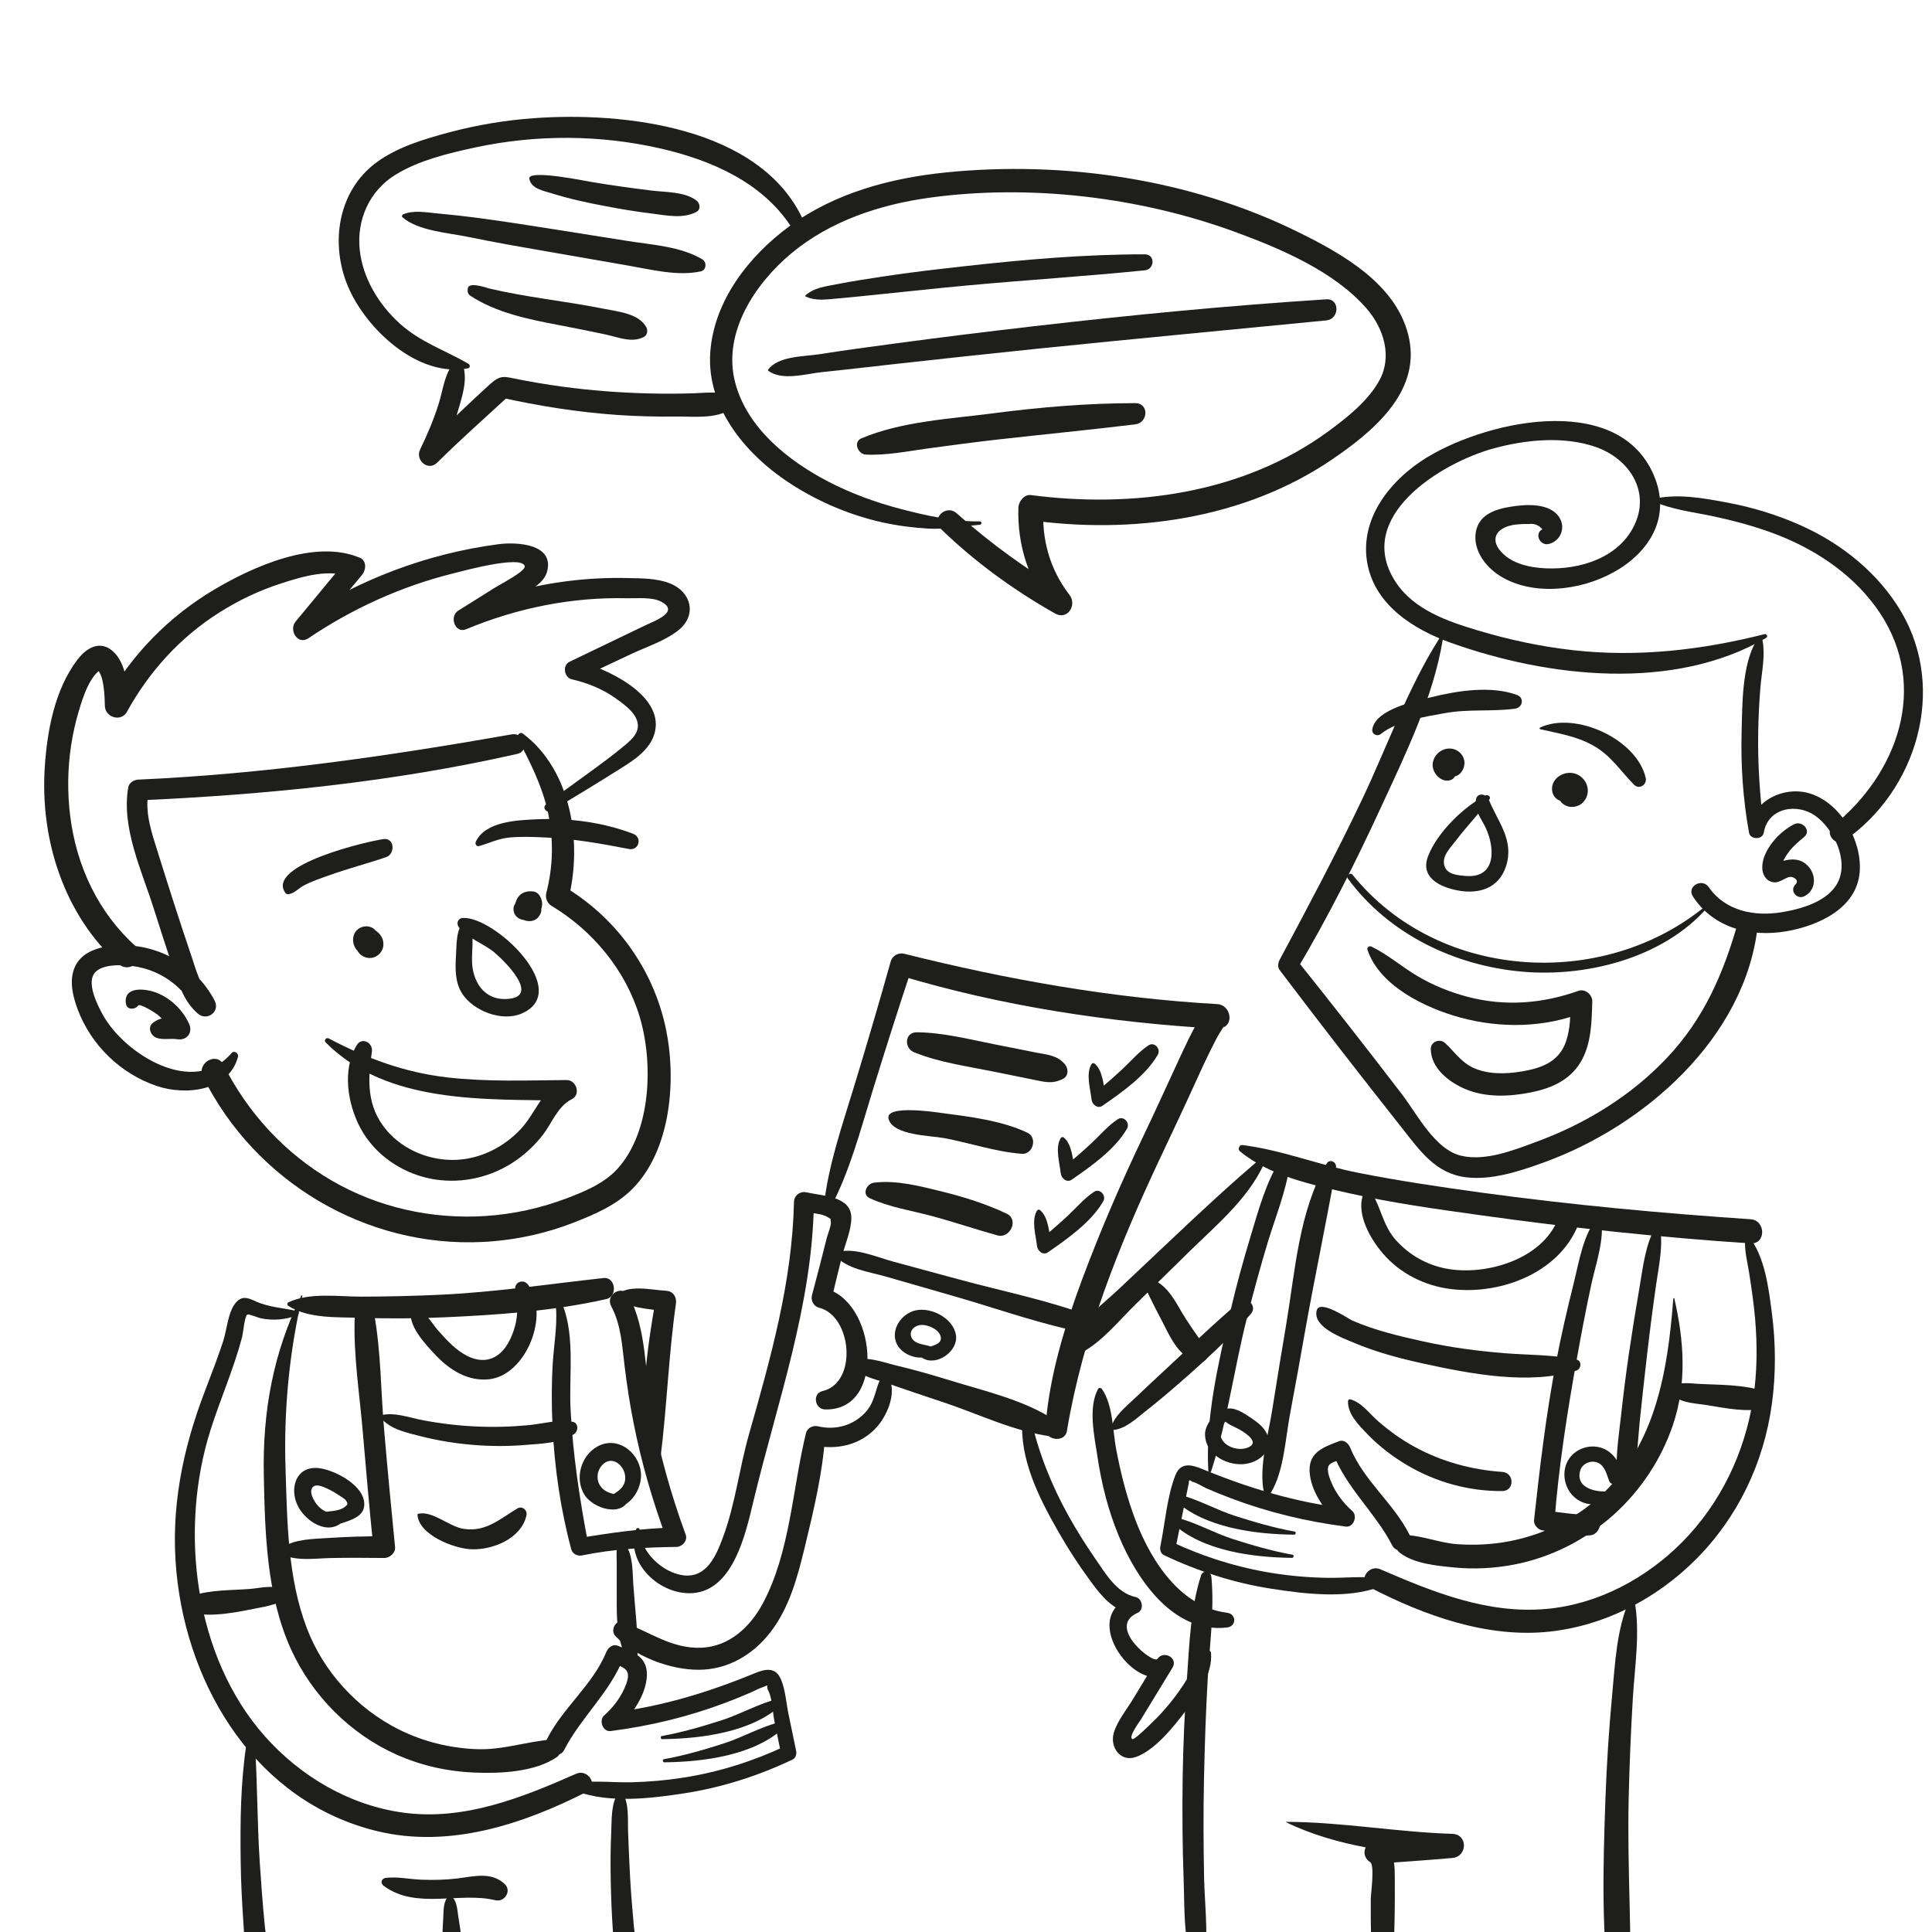 <?xml version="1.0" encoding="utf-8"?>
<!-- Generator: Adobe Illustrator 23.0.1, SVG Export Plug-In . SVG Version: 6.00 Build 0)  -->
<svg version="1.1" id="Laag_1" xmlns="http://www.w3.org/2000/svg" xmlns:xlink="http://www.w3.org/1999/xlink" x="0px" y="0px"
	 viewBox="0 0 566.93 566.93" style="enable-background:new 0 0 566.93 566.93;" xml:space="preserve">
<style type="text/css">
	.st0{fill:#1E1E1C;}
</style>
<g>
	<g>
		<path class="st0" d="M517.79,186.09c-18.41,4.65-37.09,6.82-56.02,4.72c-9.46-1.05-18.8-3.04-27.92-5.76
			c-8.91-2.65-18.91-6.05-24.28-14.22c-12.55-19.11,13.27-34.99,28.58-39.21c9.46-2.61,20.69-3.74,30.13-0.45
			c9.41,3.28,15.84,12.46,11.61,22.28c-4.36,10.11-16.11,13.8-26.36,13.32c-4.62-0.22-9.95-1.32-13.14-4.97
			c-2.83-3.23-1.72-6.27,2.48-7.5c1.28-0.38,2.82-0.47,4.18-0.53c0.55,0,1.1-0.01,1.65-0.01c1.53-0.19,2.83,0.32,3.9,1.55
			c-2.47,1.25-0.71,4.91,1.82,4.33c3.5-0.81,5.13-4.77,3.12-7.86c-2.85-4.39-10.15-3.78-14.5-3.05c-4.52,0.75-9.19,2.42-9.99,7.5
			c-0.81,5.19,2.8,10,6.95,12.66c18.47,11.85,56.01-4.69,45.24-29.58c-10.82-25-50.88-15.49-68.06-4.1
			c-9.69,6.42-17.87,17.03-16.08,29.29c1.86,12.75,13.52,20.16,24.7,24.14c28.53,10.18,65.25,14.36,92.45-1.45
			C518.86,186.85,518.46,185.92,517.79,186.09L517.79,186.09z"/>
	</g>
</g>
<g>
	<g>
		<path class="st0" d="M484.75,146.92c5.66,2.65,11.96,3.29,18.02,4.59c6.62,1.43,13.24,3.21,19.54,5.73
			c11.56,4.63,22.37,12.14,29.33,22.62c14.47,21.78,5.15,47.3-13.86,62.59c-2.41,1.94,0.76,6.06,3.32,4.31
			c21.31-14.61,30.23-44.36,16.85-67.14c-6.71-11.43-17.54-20.1-29.54-25.46c-6.96-3.11-14.27-5.33-21.75-6.72
			c-7.11-1.32-14.73-2.72-21.85-0.94C484.62,146.53,484.57,146.83,484.75,146.92L484.75,146.92z"/>
	</g>
</g>
<g>
	<g>
		<path class="st0" d="M515.53,187.76c-4.42,7.23-4.25,18.96-4.47,27.21c-0.26,9.88,0.43,19.62,2.17,29.35
			c0.38,2.14,3.98,2.16,4.34,0c1.22-7.29,9.67-8.75,15.06-4.97c5.43,3.81,9.87,13.04,6.73,19.44c-2.82,5.75-10.78,7.95-16.56,8.9
			c-7.97,1.31-16.56-0.36-21.38-7.36c-1.95-2.82-6.56-0.22-4.65,2.72c6.03,9.34,17.06,12.05,27.57,10.2
			c9.33-1.64,20.68-6.78,21.39-17.59c0.6-9.1-5.57-19.95-14.53-22.79c-7.55-2.39-16.84,2-17.96,10.24c1.47,0.2,2.95,0.4,4.42,0.6
			c-1.17-9.52-1.91-19.15-1.73-28.75c0.08-4.48,0.28-8.97,0.67-13.43c0.39-4.5,1.44-9.08,0.61-13.56
			C517.05,187.17,515.91,187.13,515.53,187.76L515.53,187.76z"/>
	</g>
</g>
<g>
	<g>
		<path class="st0" d="M526.54,241.84c-4.3,2.06-9.53,7.71-9.42,12.83c0.04,1.97,1.09,3.84,3.15,4.2c1.16,0.2,1.89-0.23,2.91-0.7
			c1.08-0.5,1.94-1.2,3.14-0.64c0.78,0.37,1.43,1.12,0.52,2.04c-1.8,1.81,0.47,4.52,2.64,3.42c3.31-1.67,3.61-5.86,1.32-8.58
			c-3.08-3.66-7.57-2.01-11.18-0.41c0.68-0.09,1.37-0.18,2.05-0.27c0.69,0.84,1.09,0.81,1.19-0.09c0.19-0.56,0.43-1.09,0.73-1.6
			c0.44-0.83,0.97-1.61,1.55-2.35c1.23-1.56,2.78-2.83,4.29-4.11C531.63,243.73,528.84,240.73,526.54,241.84L526.54,241.84z"/>
	</g>
</g>
<g>
	<g>
		<path class="st0" d="M422.41,187.27c-9.33,14.66-15.31,31.74-22.76,47.41c-7.57,15.92-15.86,31.47-24.17,47.01
			c-0.45,0.84-0.62,2.11,0,2.93c11.81,15.63,23.83,31.09,35.98,46.46c5.16,6.53,9.77,13.25,18.63,14.37
			c7.62,0.96,15.65-1.73,22.73-4.27c29.55-10.61,59.37-36.56,62.98-69.56c0.37-3.41-4.95-3.92-5.85-0.79
			c-4.27,14.91-9.94,28.09-20.75,39.54c-10.51,11.14-23.78,19.29-38.09,24.58c-6.72,2.48-15.11,5.9-22.38,4.18
			c-7.65-1.81-12.86-12.16-17.33-18.01c-10.3-13.46-20.75-26.79-31.34-40.02c0.15,1.17,0.3,2.35,0.45,3.52
			c9.16-15.42,17.22-31.48,24.74-47.76c7.17-15.54,15.34-32.19,18.12-49.19C423.44,187.11,422.74,186.75,422.41,187.27
			L422.41,187.27z"/>
	</g>
</g>
<g>
	<g>
		<path class="st0" d="M426.5,225.09c-0.21-0.26-0.48-0.49-0.79-0.64c-0.24-0.15-0.25-0.14-0.02,0.04
			c-0.08-0.07-0.16-0.14-0.23-0.22c-0.12-0.13-0.1-0.1,0.07,0.1c-0.05-0.09-0.1-0.18-0.15-0.27c-0.09-0.16-0.07-0.12,0.06,0.13
			c0.02,0.3,0.02,0.36,0.02,0.16c0-0.2-0.01-0.14-0.04,0.18c0.08-0.27,0.07-0.24-0.04,0.07c0.03-0.05,0.07-0.11,0.1-0.16
			c-0.2,0.25-0.21,0.28-0.01,0.08c-0.07,0.05-0.13,0.1-0.2,0.15c0.11-0.07,0.22-0.14,0.34-0.19c-0.08,0.04-0.16,0.07-0.24,0.11
			c0.28-0.07,0.25-0.07-0.1-0.02c0.54,0.23-0.49-0.19,0.09-0.02c-0.26-0.13-0.31-0.15-0.15-0.06c0.16,0.1,0.11,0.06-0.14-0.11
			c-0.17-0.25-0.21-0.3-0.12-0.15c0.09,0.16,0.07,0.09-0.06-0.19c0.05,0.17,0.1,0.34,0.15,0.51c0.17,0.51-0.13-0.4-0.01,0.08
			c0.06-0.3,0.06-0.33,0.01-0.07c-0.03,0.2-0.05,0.39-0.08,0.59c0.05-0.29,0.05-0.32,0-0.08c0.1-0.19,0.11-0.22,0.04-0.09
			c-0.03,0.05-0.32,0.49-0.14,0.25c-0.67,0.85-0.55,2.25,0.67,2.55c2.33,0.57,4.11-1.62,4.2-3.77c0.1-2.48-2.04-4.44-4.46-4.4
			c-2.49,0.04-4.6,1.99-4.86,4.45c-0.27,2.58,2.36,5.6,5.07,4.86C427.29,228.48,427.58,226.4,426.5,225.09L426.5,225.09z"/>
	</g>
</g>
<g>
	<g>
		<path class="st0" d="M460.21,231.01c0.18-0.06,1.32,0.34,0.16-0.07c0.29,0.11,0.03-0.08,0.11,0.07c0.12,0.23-0.1-0.12-0.18-0.19
			c-0.58-0.49-0.67-0.53-0.26-0.14c0.28,0.2,0.42,0.49,0.4,0.87c0.04,0.12-0.12,0.28-0.12,0.29c0-0.07,0.52-0.07,0.07-0.07
			c0.29,0.01,0.17,0.01,0.31,0.08c0.22,0.11-0.04-0.18,0.25,0.19c-0.13-0.17-0.01-0.2-0.08-0.07c-0.12,0.24-0.02-0.12,0.03-0.2
			c-0.35,0.6,0.09,0.01,0.1,0.02c-0.08-0.03-0.37,0.32,0.19,0c0.36-0.07,0.36-0.1,0.01-0.07c0.06,0,0.11,0,0.17,0
			c-0.59-0.15,0.18,0.15-0.32-0.17c0.39,0.25-0.42-0.3-0.57-0.37c-1.21-0.54-2.81-0.19-3.17,1.29c-0.48,1.99,1.08,3.76,2.96,4.2
			c1.65,0.38,3.39-0.18,4.48-1.47c2.44-2.88,0.88-7.13-2.6-8.2c-3.45-1.07-7.69,1.88-6.54,5.71c0.53,1.76,2.33,2.76,4.09,2.34
			c1.26-0.3,2.28-1.35,2.25-2.69C461.92,231.47,461.08,230.73,460.21,231.01L460.21,231.01z"/>
	</g>
</g>
<g>
	<g>
		<path class="st0" d="M451.96,213.98c5.52,1.31,10.63,1.99,15.69,4.87c5.21,2.97,7.8,7.36,11.87,11.44
			c1.49,1.49,3.84-0.04,3.41-1.98c-2.55-11.37-20.64-19.72-31.03-14.8C451.7,213.61,451.76,213.93,451.96,213.98L451.96,213.98z"/>
	</g>
</g>
<g>
	<g>
		<path class="st0" d="M405.26,215.34c4.63-3.77,13.13-5.07,18.86-6.1c6.83-1.23,13.65-0.37,20.44-1.28
			c2.26-0.3,2.85-3.21,0.55-4.05c-7.59-2.76-17.36-1.24-25.03,0.66c-4.77,1.18-16.19,3.46-17.37,9.29
			C402.39,215.41,404.07,216.3,405.26,215.34L405.26,215.34z"/>
	</g>
</g>
<g>
	<g>
		<path class="st0" d="M404.65,463.07c-4.97-0.59-10-0.01-14.99-0.07c-5.39-0.07-10.79-0.53-16.11-1.37
			c-10.31-1.63-20.31-4.76-29.76-9.19c0.34,0.85,0.69,1.69,1.03,2.54c1.22-6.01,2.42-12.03,3.67-18.04c0.12-0.6,0.24-1.2,0.37-1.8
			c-0.04-0.88,0.28-0.99,0.96-0.32c0.8-0.04,3.42,1.59,4.06,1.86c2.39,1.04,4.8,2.02,7.24,2.94c10.92,4.13,22.22,6.86,33.79,8.34
			c2.31,0.3,3.55-3.14,1.9-4.58c-2.72-2.39-5.12-5.59-6.39-9.02c-0.41-1.12-1.2-3.19-0.48-4.34c0.66-1.06,3.28-1.57,4.39-1.96
			c-1.09-0.62-2.18-1.24-3.28-1.86c3.92,10.34,12.46,17.55,17.47,27.25c1.76,3.41,6.85,0.41,5.14-3
			c-4.68-9.35-13.49-15.93-17.47-25.67c-0.5-1.23-1.81-2.43-3.28-1.86c-4.34,1.67-8.7,3.09-8.63,8.51
			c0.08,5.82,4.52,12.12,8.73,15.75c0.63-1.53,1.27-3.06,1.9-4.58c-14.65-1.71-28.6-5.95-42.19-11.56
			c-3.19-1.32-6.32-1.99-7.83,1.89c-2.47,6.34-3.02,14.2-4.4,20.86c-0.19,0.91,0.11,2.1,1.03,2.54c10.06,4.77,20.66,8.19,31.67,9.89
			c9.93,1.54,22.18,3.02,31.8-0.61C406.39,465.07,406.1,463.24,404.65,463.07L404.65,463.07z"/>
	</g>
</g>
<g>
	<g>
		<path class="st0" d="M379.88,449.42c-5.87-1.05-11.78-2.77-17.46-4.59c-5.71-1.83-11.05-4.99-16.86-6.38
			c-0.92-0.22-1.7,0.95-0.96,1.65c8.74,8.25,23.72,10.11,35.15,10.24C380.27,450.35,380.42,449.52,379.88,449.42L379.88,449.42z"/>
	</g>
</g>
<g>
	<g>
		<path class="st0" d="M379.26,456.22c-5.87-1.05-11.78-2.77-17.46-4.59c-5.71-1.83-11.05-4.99-16.86-6.38
			c-0.92-0.22-1.7,0.95-0.96,1.65c8.74,8.25,23.72,10.11,35.15,10.24C379.65,457.15,379.8,456.32,379.26,456.22L379.26,456.22z"/>
	</g>
</g>
<g>
	<g>
		<path class="st0" d="M512.13,363.32c-0.37,3.47,0.69,7.16,1.21,10.61c0.66,4.38,1.32,8.74,1.69,13.15
			c0.66,7.76,0.61,15.63-0.58,23.33c-2.43,15.84-9.52,30.68-20.82,42.1c-10.55,10.65-24.7,18.24-39.75,19.61
			c-17.33,1.58-33.27-4.91-48.84-11.63c-3.53-1.52-6.69,3.44-3.1,5.3c15.97,8.27,34.49,14.96,52.73,13
			c16.25-1.75,31.43-9.65,42.93-21.16c12.38-12.4,20-28.39,22.35-45.71c1.2-8.81,1.14-17.76,0-26.57
			c-0.92-7.09-2.07-16.77-6.78-22.46C512.8,362.44,512.18,362.86,512.13,363.32L512.13,363.32z"/>
	</g>
</g>
<g>
	<g>
		<path class="st0" d="M352.51,579.05c2.57-8.77,1.02-18.7,0.83-27.78c-0.2-9.85-0.25-19.71-0.03-29.56
			c0.21-9.85,0.54-19.7,1.11-29.54c0.56-9.72,1.96-19.73,1.05-29.45c-0.16-1.7-2.48-2.15-3.04-0.41c-3.03,9.48-3.42,20-4.1,29.86
			c-0.68,9.83-1.15,19.68-1.29,29.54c-0.13,9.85-0.08,19.72,0.28,29.56c0.33,9.19-0.17,19.48,3.64,27.98
			C351.28,579.94,352.33,579.69,352.51,579.05L352.51,579.05z"/>
	</g>
</g>
<g>
	<g>
		<path class="st0" d="M363.8,337.8c8.74,7.27,21.37,9.91,32.2,12.37c12.55,2.84,25.37,4.6,38.1,6.38
			c26.45,3.7,52.94,6.58,79.59,8.31c4.55,0.3,4.53-6.77,0-7.08c-26.32-1.78-52.66-4.22-78.8-7.79c-12.14-1.66-24.26-3.46-36.29-5.83
			c-11.39-2.24-22.57-6.74-34.06-8.16C363.66,335.89,363.13,337.24,363.8,337.8L363.8,337.8z"/>
	</g>
</g>
<g>
	<g>
		<path class="st0" d="M400.23,349.91c-2.42,5.56,1.25,12.45,4.67,16.83c4.79,6.14,11.85,10.08,19.51,11.33
			c14.74,2.4,32.94-4.06,38.73-18.73c1.46-3.7-4.54-5.33-5.97-1.64c-4.62,11.91-21.31,16.78-32.86,14.55
			c-5.7-1.1-10.75-3.98-14.64-8.28c-3.84-4.24-4.34-9.42-7.18-14.05C402.03,349.15,400.64,348.97,400.23,349.91L400.23,349.91z"/>
	</g>
</g>
<g>
	<g>
		<path class="st0" d="M491.01,381.08c-1.59,21.12-5.18,43.18-21.59,58.07c-7.4,6.72-16.53,11.17-26.32,13.08
			c-5.12,1-10.38,1.27-15.57,0.89c-5.19-0.38-10.21-2.57-15.34-2.66c-3.03-0.06-3.44,3.65-1.41,5.2c4.21,3.22,10.78,3.79,15.92,4.3
			c5.82,0.57,11.7,0.27,17.44-0.82c10.97-2.08,21.17-7.27,29.46-14.73c7.84-7.05,13.91-16.23,17.29-26.21
			c4.15-12.27,3.3-24.73,0.43-37.15C491.28,380.85,491.02,380.9,491.01,381.08L491.01,381.08z"/>
	</g>
</g>
<g>
	<g>
		<path class="st0" d="M489.96,407.76c1.08,3.91,7.61,4.02,10.94,4.56c5.46,0.9,11.53,2.16,16.98,0.98c2.66-0.58,2.18-4.13,0-4.93
			c-6.02-2.2-13.66-1.94-20.03-2.32C497.37,406.02,489.23,405.12,489.96,407.76L489.96,407.76z"/>
	</g>
</g>
<g>
	<g>
		<path class="st0" d="M169.12,525.6c9.62,3.64,21.87,2.15,31.8,0.61c11.02-1.7,21.61-5.12,31.67-9.89
			c0.93-0.44,1.22-1.62,1.03-2.54c-0.75-3.6-1.5-7.21-2.24-10.81c-0.66-3.2-0.91-7.04-2.16-10.05c-1.59-3.84-4.55-3.24-7.83-1.89
			c-13.6,5.61-27.54,9.85-42.19,11.56c0.63,1.53,1.27,3.06,1.9,4.58c4.21-3.61,8.65-9.94,8.73-15.75c0.08-5.41-4.3-6.85-8.63-8.51
			c-1.45-0.56-2.78,0.64-3.28,1.86c-3.99,9.73-12.8,16.32-17.47,25.67c-1.71,3.41,3.38,6.42,5.14,3
			c5.01-9.71,13.55-16.91,17.47-27.25c-1.09,0.62-2.18,1.24-3.28,1.86c3.77,1.35,5.52,2.02,3.9,6.31c-1.3,3.45-3.65,6.61-6.39,9.02
			c-1.63,1.44-0.42,4.88,1.9,4.58c11.57-1.48,22.87-4.21,33.79-8.34c2.44-0.92,4.85-1.9,7.24-2.94c1.08-0.47,2.15-1.07,3.26-1.46
			c2.79-0.99,1.04-0.92,1.94,0.82c1.24,2.39,1.29,6.35,1.83,9.02c0.67,3.31,1.35,6.61,2.02,9.92c0.34-0.85,0.69-1.69,1.03-2.54
			c-9.44,4.43-19.45,7.57-29.76,9.19c-5.03,0.79-10.14,1.24-15.23,1.36c-5.28,0.11-10.62-0.53-15.88,0.09
			C168.02,523.24,167.71,525.07,169.12,525.6L169.12,525.6z"/>
	</g>
</g>
<g>
	<g>
		<path class="st0" d="M194.35,510.34c11.44-0.14,26.41-2,35.15-10.24c0.74-0.7-0.04-1.86-0.96-1.65
			c-5.81,1.38-11.16,4.55-16.86,6.38c-5.68,1.82-11.59,3.54-17.46,4.59C193.7,509.52,193.83,510.35,194.35,510.34L194.35,510.34z"/>
	</g>
</g>
<g>
	<g>
		<path class="st0" d="M194.97,517.14c11.44-0.14,26.41-2,35.15-10.24c0.74-0.7-0.04-1.86-0.96-1.65
			c-5.81,1.38-11.16,4.55-16.86,6.38c-5.68,1.82-11.59,3.54-17.46,4.59C194.32,516.31,194.45,517.15,194.97,517.14L194.97,517.14z"
			/>
	</g>
</g>
<g>
	<g>
		<path class="st0" d="M87.24,384.74c-4.39-1.02-8.32-1.06-12.5-3c-2.1-0.97-3.76-1.53-5.53,0.51c-2.31,2.65-2.63,7.99-3.71,11.27
			c-1.6,4.87-3.44,9.66-5.28,14.45c-6.66,17.32-10.24,34.77-8.44,53.4c3.3,34.24,23.77,67.47,58.93,75.97
			c21.14,5.11,42.66-1.99,61.45-11.54c3.58-1.82,0.44-6.86-3.1-5.3c-15.98,7.05-32.92,13.84-50.76,11.4
			c-15.75-2.16-30.1-10.61-40.59-22.42c-20.82-23.45-25.21-60.72-15.9-89.96c2.91-9.14,6.82-17.96,9.26-27.26
			c0.25-0.94,0.68-5.82,1.45-6.48c0.4-0.34,3.09,0.88,4.09,1.08c3.58,0.71,7.25,0.42,10.62-0.94
			C87.75,385.71,87.89,384.88,87.24,384.74L87.24,384.74z"/>
	</g>
</g>
<g>
	<g>
		<path class="st0" d="M88.43,380.17c-8.28,16.76-11.39,34.06-11.02,52.64c0.34,17.06,0.8,35.31,7.96,51.1
			c6.17,13.61,17.43,24.95,31.1,31.02c7.14,3.17,14.86,4.9,22.66,5.22c7.57,0.31,17.75-0.12,24.21-4.5c2.09-1.42,1.57-5.43-1.41-5.2
			c-7.47,0.58-14.3,3.1-21.97,2.83c-7.92-0.28-15.87-2.24-22.96-5.8c-12.17-6.1-22.06-16.89-26.93-29.63
			c-5.67-14.82-5.78-31.22-6.28-46.86c-0.55-16.99,1.06-34.15,4.94-50.7C88.77,380.12,88.52,379.99,88.43,380.17L88.43,380.17z"/>
	</g>
</g>
<g>
	<g>
		<path class="st0" d="M84.13,467.6c-2.14-3.13-7.57-1.59-10.77-1.34c-5.53,0.44-11.9,0.2-17.14,2.11c-2.18,0.8-2.66,4.35,0,4.93
			c6.23,1.36,13.64-0.29,19.83-1.51C76.58,471.69,85.84,470.1,84.13,467.6L84.13,467.6z"/>
	</g>
</g>
<g>
	<g>
		<path class="st0" d="M485.9,359.9c-3.07,5.1-3.78,11.98-4.78,17.76c-1.15,6.64-2.21,13.29-3.19,19.96
			c-0.87,5.97-1.61,11.95-2.27,17.95c-0.71,6.47-1.87,13.26-0.92,19.73c0.31,2.11,3.34,1.71,3.89,0c1.82-5.65,1.91-11.95,2.5-17.82
			c0.68-6.71,1.44-13.41,2.21-20.11c0.78-6.8,1.66-13.59,2.63-20.37c0.78-5.45,2.14-11.5,1.13-16.95
			C487,359.48,486.18,359.44,485.9,359.9L485.9,359.9z"/>
	</g>
</g>
<g>
	<g>
		<path class="st0" d="M468.79,357.25c-4.24,4.98-5.43,13.04-6.98,19.24c-1.93,7.73-3.74,15.5-5.22,23.33
			c-2.92,15.36-4.75,30.76-6.44,46.28c-0.13,1.24,1.02,2.64,2.21,2.9c4.64,1.02,9.56,1.99,14.32,1.53c2.92-0.28,4.21-5.14,0.76-5.62
			c-4.51-0.63-8.99-0.79-13.48-1.71c0.74,0.97,1.47,1.93,2.21,2.9c1.22-15.61,3.66-31.21,6.4-46.62c1.35-7.55,2.76-15.08,4.39-22.58
			c1.3-6.02,3.94-13.22,2.86-19.39C469.74,357.08,469.08,356.92,468.79,357.25L468.79,357.25z"/>
	</g>
</g>
<g>
	<g>
		<path class="st0" d="M355.41,431.7c4.75-14.67,6.73-30.14,10.53-45.11c1.87-7.35,3.85-14.68,6.05-21.95
			c2.25-7.44,5.39-15.07,6.48-22.78c0.24-1.73-1.92-2.92-2.96-1.25c-4.04,6.49-6.19,14.43-8.39,21.7
			c-2.3,7.56-4.39,15.19-6.18,22.89c-3.51,15.12-7.21,30.8-6.37,46.37C354.61,432.07,355.26,432.17,355.41,431.7L355.41,431.7z"/>
	</g>
</g>
<g>
	<g>
		<path class="st0" d="M372.82,438.23c3.95-6.42,4.32-15.81,5.7-23.12c1.59-8.38,3.07-16.78,4.57-25.18
			c2.82-15.8,6.18-31.52,8.94-47.32c0.28-1.6-1.83-2.71-2.74-1.16c-8.11,13.82-9.24,31.45-11.82,46.93
			c-1.41,8.43-2.82,16.86-4.14,25.3c-1.16,7.46-4.03,16.82-2.44,24.29C371.09,438.9,372.37,438.97,372.82,438.23L372.82,438.23z"/>
	</g>
</g>
<g>
	<g>
		<path class="st0" d="M473.13,437.47c-3.81,0.72-10.95-0.38-9.45-5.88c0.58-2.12,3.15-3.23,5.16-2.38
			c2.09,0.88,2.63,3.46,3.35,5.36c0.41,1.08,1.64,1.18,2.31,0.3c2.74-3.57-0.59-8.52-4.19-9.88c-4.02-1.53-8.87,0.36-10.58,4.35
			c-1.58,3.68-0.29,8.27,2.99,10.58c3.57,2.52,8.63,1.92,10.67-2.1C473.5,437.62,473.34,437.43,473.13,437.47L473.13,437.47z"/>
	</g>
</g>
<g>
	<g>
		<path class="st0" d="M361.15,415.54c-3.32-3.28-7.56,2.01-7.55,5.3c0.03,5.66,5.82,9.04,10.96,8.82c4.24-0.18,8.88-3.37,7.49-8.13
			c-0.7-2.4-2.84-4.02-4.82-5.37c-2.1-1.43-5.15-3.57-7.76-2.64c-0.99,0.35-1.51,1.42-0.97,2.38c1.13,2,3.71,2.65,5.6,3.8
			c1.86,1.13,5.66,3.72,1.93,5.13c-2.33,0.88-5.7,0.03-7.17-2c-2.07-2.85-0.09-5.22,2.24-6.95
			C361.21,415.79,361.25,415.64,361.15,415.54L361.15,415.54z"/>
	</g>
</g>
<g>
	<g>
		<path class="st0" d="M386.38,384.52c-1.28,4.91,7.47,8.04,10.89,9.49c6.6,2.8,13.59,4.63,20.58,6.16
			c13.83,3.01,30.86,6.3,44.71,2.02c1.5-0.46,1.71-2.89,0-3.25c-6.82-1.44-13.95-1.3-20.88-1.84c-8.06-0.63-16.05-1.71-23.96-3.45
			c-7.03-1.55-14.35-3.28-20.96-6.17C395.72,387.01,387.25,381.17,386.38,384.52L386.38,384.52z"/>
	</g>
</g>
<g>
	<g>
		<path class="st0" d="M478.17,469.45c-3.8,8.55-4.23,18.69-5.1,27.93c-0.95,10.18-1.61,20.37-1.97,30.59
			c-0.72,20.19-1.32,40.96,1.87,60.97c0.5,3.12,5.25,2.22,5.34-0.72c0.63-20.05-0.85-40.16-0.39-60.24
			c0.22-9.87,0.63-19.75,1.22-29.6c0.56-9.43,2.21-19.38,0.5-28.73C479.51,469,478.44,468.83,478.17,469.45L478.17,469.45z"/>
	</g>
</g>
<g>
	<g>
		<path class="st0" d="M377.38,534.71c14.93,7.29,32.38,9.13,48.79,10.51c0-2.36,0-4.72,0-7.08c-7.46,0.52-14.9,1.17-22.34,1.83
			c-3.37,0.3-4.8,4.53-1.75,6.47c1.37,0.87,0.17,9.46,0.16,10.75c-0.03,4.12,0,8.23,0.11,12.34c0.12,4.32,6.53,4.31,6.7,0
			c0.24-6.01,0.28-12.02,0.24-18.04c-0.03-3.92,0.1-7.69-3.01-10.51c-0.82,1.97-1.64,3.95-2.45,5.92c7.45-0.52,14.9-1.04,22.34-1.69
			c4.48-0.39,4.62-6.94,0-7.08c-16.3-0.51-32.5-3.49-48.76-3.52C377.36,534.63,377.34,534.69,377.38,534.71L377.38,534.71z"/>
	</g>
</g>
<g>
	<g>
		<path class="st0" d="M186.66,448.76c-3.37,9.78,6.95,19.46,16.69,18.72c11.87-0.91,15.49-17.6,17.68-26.74
			c7.02-29.29,17.37-57.56,17.81-88.04c-1.23,0.94-2.46,1.87-3.69,2.81c2.16,0.47,6.11,0.48,7.86,1.73
			c1.88,1.34,0.33-1.13,0.79,1.24c0.2,1.01-0.95,3.82-1.17,4.71c-1.4,5.65-2.87,11.29-4.37,16.91c-0.4,1.51,0.5,3.23,2.05,3.62
			c9.74,2.41,11.42,22.07,1.06,24.48c-3.08,0.71-2.3,5.31,0.73,5.39c18.21,0.46,14.99-32.19-0.23-35.54
			c0.68,1.21,1.37,2.41,2.05,3.62c1.05-4.41,2.09-8.82,3.21-13.21c0.89-3.48,2.71-7.56,2.69-11.13c-0.03-6.39-8.5-6.38-13.14-7.44
			c-1.87-0.43-3.65,0.86-3.69,2.81c-0.52,23.57-6.87,45.85-13.25,68.35c-2.82,9.95-3.98,20.36-7.6,30.09
			c-1.97,5.31-4.74,11.9-11.48,11.14c-6.21-0.7-12.78-6.88-12.96-13.37C187.7,448.28,186.85,448.19,186.66,448.76L186.66,448.76z"/>
	</g>
</g>
<g>
	<g>
		<path class="st0" d="M243.66,354.5c5.7-10.77,8.79-22.74,12.37-34.33c3.75-12.14,7.6-24.24,11.6-36.3
			c-1.33,0.76-2.66,1.51-3.99,2.27c30.33,9.13,62.02,13.92,93.6,15.73c-0.32-2.36-0.64-4.73-0.96-7.09
			c-2.41,0.48-3.86,3.37-4.95,5.29c-1.91,3.35-3.54,6.88-5.17,10.38c-3.54,7.62-6.99,15.27-10.62,22.86
			c-6.55,13.71-12.61,27.69-17.92,41.93c-5.25,14.1-9.78,28.76-10.86,43.85c-0.26,3.56,5.71,4.44,6.31,0.85
			c4.7-28.15,15.39-54.72,27.52-80.43c3.39-7.19,6.78-14.34,10.06-21.58c1.57-3.47,3.17-6.94,4.88-10.35
			c0.76-1.52,1.52-3.06,2.41-4.51c0.33-0.54,0.66-1.07,1-1.61c0.46-0.72,0.48,0.03-0.74,0.28c4.17-0.84,2.92-6.87-0.96-7.09
			c-31.16-1.77-61.64-7.2-91.88-14.77c-1.71-0.43-3.51,0.54-3.99,2.27c-3.43,12.23-7.02,24.39-10.71,36.54
			c-3.52,11.59-7.61,23.2-8.93,35.29C241.63,355.01,243.21,355.36,243.66,354.5L243.66,354.5z"/>
	</g>
</g>
<g>
	<g>
		<path class="st0" d="M249.59,400.25c1.85,3.42,7.33,4.46,10.76,5.66c5.47,1.91,10.96,3.74,16.45,5.57
			c10.33,3.44,20.98,8.67,31.82,10.04c2.62,0.33,3-3.34,1.23-4.54c-8.97-6.12-21-8.79-31.27-11.97c-5.21-1.62-10.48-3.11-15.78-4.37
			c-3.76-0.9-9.47-3.16-13.05-0.99C249.54,399.77,249.47,400.04,249.59,400.25L249.59,400.25z"/>
	</g>
</g>
<g>
	<g>
		<path class="st0" d="M244.96,368.29c3.28,4.09,10.15,4.91,14.95,6.3c6.68,1.93,13.36,3.86,20.04,5.77
			c12.9,3.68,26.03,8.5,39.24,10.87c3.17,0.57,4.31-3.64,1.32-4.79c-12.53-4.82-26.25-7.49-39.2-11.03
			c-6.39-1.74-12.78-3.46-19.17-5.19c-5.02-1.35-11.88-4.5-17.01-2.61C244.84,367.73,244.77,368.04,244.96,368.29L244.96,368.29z"/>
	</g>
</g>
<g>
	<g>
		<path class="st0" d="M274.49,395.83c-1.6-1.21-3.79-1.02-5.55-1.91c-2.6-1.3-2.08-4.4,0.74-5.04c2.13-0.48,6.06,1.13,6.4,3.55
			c0.37,2.62-4.13,2.46-5.65,3.92c-0.66,0.63-0.46,1.72,0.28,2.17c4.12,2.52,10.49-1.99,9.82-6.68c-0.71-4.94-7.15-8.31-11.75-7.34
			c-4.27,0.89-7.68,5.78-5.56,10.01c1.89,3.75,8.78,5.69,11.32,1.51C274.58,395.95,274.55,395.88,274.49,395.83L274.49,395.83z"/>
	</g>
</g>
<g>
	<g>
		<path class="st0" d="M268.22,308.78c7.41,3,15.53,4.09,23.33,5.67c3.77,0.76,7.54,1.54,11.32,2.29c3.57,0.71,5.77,1.49,9.05-0.15
			c1.69-0.84,1.63-3.06,0.55-4.31c-2.29-2.66-5.08-2.74-8.43-3.41c-4.09-0.82-8.18-1.62-12.27-2.44c-7.5-1.49-15.07-3.44-22.75-3.52
			C265.41,302.89,265.27,307.59,268.22,308.78L268.22,308.78z"/>
	</g>
</g>
<g>
	<g>
		<path class="st0" d="M260.75,328.38c1.41,4.82,12.16,4.82,16.26,5.58c7.51,1.39,15.3,4.07,22.88,4.62
			c3.21,0.23,4.59-4.75,1.67-6.16c-7.49-3.6-17.21-4.77-25.43-5.85C274.79,326.4,259.47,324.02,260.75,328.38L260.75,328.38z"/>
	</g>
</g>
<g>
	<g>
		<path class="st0" d="M255.23,351.6c5.69,2.65,12.13,3.6,18.17,5.22c6.49,1.74,12.84,3.91,19.31,5.7c3.7,1.02,6.36-4.65,2.69-6.38
			c-6.09-2.88-12.53-4.91-19.07-6.52c-6.29-1.55-13.38-3.41-19.87-2.57C254.37,347.31,252.75,350.44,255.23,351.6L255.23,351.6z"/>
	</g>
</g>
<g>
	<g>
		<path class="st0" d="M311.27,333.95c-1.72,2.81-0.34,7.25,0,10.36c0.16,1.46,1.75,2.86,3.22,1.85c5.68-3.92,12.77-8.91,16.24-15
			c0.94-1.66-1.01-3.87-2.73-2.73c-2.91,1.93-5.17,4.65-7.72,7.03c-2.71,2.54-5.56,4.93-8.39,7.34c1.19,0.31,2.38,0.63,3.57,0.94
			c-0.65-3.06-0.73-7.77-3.25-9.91C311.92,333.57,311.49,333.6,311.27,333.95L311.27,333.95z"/>
	</g>
</g>
<g>
	<g>
		<path class="st0" d="M320.3,312.26c-1.72,2.81-0.34,7.25,0,10.36c0.16,1.46,1.75,2.86,3.22,1.85c5.68-3.92,12.77-8.91,16.24-15
			c0.94-1.66-1.01-3.87-2.73-2.73c-2.91,1.93-5.17,4.65-7.72,7.03c-2.71,2.54-5.56,4.93-8.39,7.34c1.19,0.31,2.38,0.63,3.57,0.94
			c-0.65-3.06-0.73-7.77-3.25-9.91C320.96,311.88,320.52,311.9,320.3,312.26L320.3,312.26z"/>
	</g>
</g>
<g>
	<g>
		<path class="st0" d="M304.3,355.26c-1.72,2.81-0.34,7.25,0,10.36c0.16,1.46,1.75,2.86,3.22,1.85c5.68-3.92,12.77-8.91,16.24-15
			c0.94-1.66-1.01-3.86-2.73-2.73c-2.91,1.93-5.17,4.65-7.72,7.03c-2.71,2.54-5.56,4.93-8.39,7.34c1.19,0.31,2.38,0.63,3.57,0.94
			c-0.65-3.06-0.73-7.77-3.25-9.91C304.96,354.88,304.52,354.9,304.3,355.26L304.3,355.26z"/>
	</g>
</g>
<g>
	<g>
		<path class="st0" d="M136.32,270.09c-2.55,2.64-2.3,6.78-2.51,10.27c-0.22,3.78-0.34,7.81,1.76,11.12
			c3.27,5.17,11.69,8.43,17.47,5.95c15.22-6.53-7.89-28.59-17.23-28.06c-1.5,0.09-2,1.66-1.14,2.76c2.51,3.2,7.12,4.67,10.29,7.26
			c2.82,2.29,14.42,13.58,3.26,13.77c-6.4,0.11-9.56-5.4-9.71-11.01c-0.1-3.81,0.92-8.63-1.22-11.94
			C137.06,269.89,136.6,269.8,136.32,270.09L136.32,270.09z"/>
	</g>
</g>
<g>
	<g>
		<path class="st0" d="M435.92,233.41c-6.46,3.36-14.16,10.87-16.84,17.77c-2.43,6.25,3.32,9.06,8.51,10.08
			c6.34,1.26,12.32-0.57,14.39-7.22c2.37-7.63-2.51-12.93-5.15-19.5c-0.63-1.57-3.3-2.07-3.71,0c-0.62,3.14,1.54,5.61,2.83,8.34
			c2.69,5.72,3.27,14.8-5.71,14.17c-2.7-0.19-5.84-0.49-6.45-3.23c-0.63-2.81,1.85-5.04,3.49-7.23c3.1-4.15,6.81-7.82,9.8-12.05
			C437.59,233.83,436.61,233.06,435.92,233.41L435.92,233.41z"/>
	</g>
</g>
<g>
	<g>
		<path class="st0" d="M287.53,153c-7.52,0.12-15.72-1.69-23.01-3.59c-7.42-1.93-14.7-4.57-21.51-8.11
			c-11.75-6.11-23.84-15.74-27.3-29.13c-3.74-14.47,5.8-28.9,16.47-37.8c11.43-9.53,25.97-14.34,40.54-16.35
			c29.64-4.08,61.93-0.18,89.95,10.12c13.19,4.85,29,11.57,38.4,22.46c4.95,5.73,7.53,13.92,3.75,20.93
			c-3.26,6.05-9.57,11.04-15.03,15.04c-24.95,18.28-57.21,22.61-87.26,18.71c-2.02-0.26-3.63,1.9-3.69,3.69
			c-0.38,11.21,3.21,21.67,10.05,30.49c1.41-1.83,2.82-3.66,4.23-5.48c-11.65-6.6-22.4-14.5-32.42-23.38
			c-3.11-2.76-7.65,1.67-4.61,4.61c10.05,9.73,21.33,17.92,33.5,24.81c3.69,2.09,6.54-2.51,4.23-5.48
			c-5.73-7.4-8.2-16.28-7.62-25.55c-1.56,1.18-3.11,2.37-4.67,3.55c30.51,4.36,63.6-0.12,89.48-17.8
			c11.63-7.94,25.64-19.41,22.53-35.16c-3.16-15.98-19.61-25.11-32.99-31.67c-31.33-15.37-68.37-20.82-102.99-17.31
			c-16.25,1.65-32.55,6-45.89,15.77c-11.83,8.66-22.14,21.81-23.24,36.93c-1.21,16.7,11,30.74,24.29,39.12
			c8.04,5.07,17.01,8.83,26.29,10.88c4.33,0.96,8.79,1.52,13.21,1.8c5.15,0.32,10.14-0.67,15.26-1.11
			C288.15,153.93,288.17,152.99,287.53,153L287.53,153z"/>
	</g>
</g>
<g>
	<g>
		<path class="st0" d="M236.34,86.96c3.07,1.51,6.43,0.86,9.78,0.59c3.9-0.32,7.78-0.77,11.67-1.15c8.77-0.87,17.53-1.86,26.31-2.66
			c17.28-1.59,34.58-2.67,51.84-4.42c2.94-0.3,3.08-4.69,0-4.69c-17.7-0.01-35.23,1.52-52.82,3.48c-8.04,0.9-16.08,1.81-24.08,3.04
			c-4.5,0.69-9.02,1.36-13.49,2.25c-3.27,0.65-6.75,1-9.25,3.34C236.25,86.79,236.26,86.92,236.34,86.96L236.34,86.96z"/>
	</g>
</g>
<g>
	<g>
		<path class="st0" d="M225.38,108.72c3.95,3.17,11.2,0.95,15.85,0.47c6.9-0.7,13.78-1.53,20.67-2.29
			c14.12-1.56,28.24-3.11,42.37-4.56c28.3-2.9,56.62-5.54,84.93-8.32c3.9-0.38,4.02-6.44,0-6.19c-28.72,1.84-57.33,4.6-85.91,7.91
			c-13.75,1.59-27.49,3.27-41.2,5.13c-7.19,0.97-14.39,1.92-21.56,3.06c-4.59,0.73-12.21,0.49-15.16,4.59
			C225.32,108.58,225.33,108.68,225.38,108.72L225.38,108.72z"/>
	</g>
</g>
<g>
	<g>
		<path class="st0" d="M254.05,133.39c6.04,0.3,12.28-0.98,18.25-1.8c7.04-0.96,14.08-1.9,21.14-2.69
			c13.22-1.48,26.46-2.77,39.67-4.37c3.87-0.47,4.13-6.24,0-6.23c-13.94,0.01-27.78,1.17-41.6,2.97
			c-12.61,1.65-26.96,2.36-38.75,7.37C250.25,129.7,251.78,133.28,254.05,133.39L254.05,133.39z"/>
	</g>
</g>
<g>
	<g>
		<path class="st0" d="M137.52,106.8c-6.93-4.08-14.14-6.34-20.24-11.88c-6.1-5.54-10.8-13.21-11.71-21.52
			c-0.97-8.91,2.84-17.46,10.55-22.17c6.92-4.22,15.52-6.28,23.38-7.97c17.93-3.85,36.8-3.75,54.67,0.39
			c14.56,3.38,29.44,9.84,37.91,22.78c1.46,2.22,4.62,0.3,3.52-2.06c-12.67-27.22-52.62-31.58-78.8-29.7
			c-8.48,0.61-16.93,2-25.15,4.21c-7.27,1.96-15.05,4.27-21.19,8.79c-11.4,8.4-13.63,23.86-8.34,36.4
			c5.24,12.42,20.51,26.88,35.23,24C137.96,107.96,138.01,107.09,137.52,106.8L137.52,106.8z"/>
	</g>
</g>
<g>
	<g>
		<path class="st0" d="M132.9,106.79c-2.49,3.23-2.93,7.69-4.12,11.53c-1.46,4.68-3.34,9.15-5.49,13.55
			c-1.54,3.16,2.33,6.55,5.02,3.87c6.92-6.87,14.27-13.35,21.44-19.97c-1.02,0.27-2.04,0.54-3.06,0.81
			c11.36,2.56,22.93,4.38,34.55,5.19c5.67,0.39,11.36,0.53,17.04,0.46c5.02-0.06,11.95,0.82,16.19-2.23c1.18-0.85,1.51-2.82,0-3.6
			c-3.34-1.73-6.85-1.14-10.51-1.01c-4.42,0.16-8.84,0.18-13.26,0.07c-8.68-0.21-17.38-0.86-25.98-2.04
			c-4.24-0.58-8.46-1.29-12.65-2.12c-4.11-0.81-5.15-1.38-8.2,1.37c-6.77,6.11-13.2,12.59-20.09,18.56
			c1.67,1.29,3.35,2.58,5.02,3.87c2.2-4.62,4.08-9.39,5.52-14.31c1.24-4.23,2.98-9.29,1.53-13.62
			C135.38,105.76,133.74,105.7,132.9,106.79L132.9,106.79z"/>
	</g>
</g>
<g>
	<g>
		<path class="st0" d="M155.32,52.47c0.59,2.94,4.16,3.51,6.68,4.29c5.05,1.58,10.24,2.71,15.43,3.69c4.58,0.87,9.17,1.65,13.8,2.21
			c4.3,0.53,9.12,1.62,13.09-0.46c1.43-0.75,1.1-2.58,0-3.4c-3.47-2.58-8.89-2.37-13.09-2.88c-5.91-0.72-11.78-1.54-17.65-2.52
			C172.03,53.15,154.74,49.57,155.32,52.47L155.32,52.47z"/>
	</g>
</g>
<g>
	<g>
		<path class="st0" d="M118.12,63.77c4.62,4,13.44,4.54,19.28,5.75c7.8,1.62,15.66,2.98,23.52,4.34c7.86,1.37,15.72,2.73,23.58,4.1
			c6.73,1.17,14.37,3.14,21.15,1.67c1.66-0.36,1.81-2.7,0.46-3.51c-6.27-3.78-14.58-4.25-21.68-5.37c-7.56-1.2-15.13-2.4-22.69-3.6
			c-7.18-1.14-14.37-2.25-21.58-3.21c-3.93-0.52-7.87-0.96-11.82-1.31c-3.36-0.3-6.81-1.04-9.99,0.24
			C118.02,63,117.78,63.47,118.12,63.77L118.12,63.77z"/>
	</g>
</g>
<g>
	<g>
		<path class="st0" d="M137.27,84.67c-0.01,0.23-0.03,0.46-0.04,0.69c-0.04,0.61,0.36,1.14,0.83,1.45
			c7.54,4.97,17.19,6.92,25.92,8.58c4.57,0.87,9.13,1.78,13.68,2.75c3.76,0.8,7.67,2.58,11.26,0.75c1.02-0.52,1.26-1.91,0.75-2.85
			c-2.24-4.11-8.44-4.61-12.63-5.46c-5.71-1.15-11.49-1.99-17.24-2.89c-5.43-0.85-10.88-1.77-16.23-3.03
			C143.19,84.58,137.41,82.47,137.27,84.67L137.27,84.67z"/>
	</g>
</g>
<g>
	<g>
		<path class="st0" d="M67.95,309.01c-11.1,13.08-31.45,0.26-37.76-11.2c-1.51-2.75-4.56-8.69-2.71-11.88
			c1.89-3.26,8.67-2.84,11.75-2.4c8,1.14,14.74,6.1,18.34,13.28c1.64-1.27,3.28-2.53,4.93-3.8c-3.74-3.24-4.88-8.19-6.42-12.72
			c-1.75-5.14-3.44-10.31-5.11-15.48c-1.57-4.87-3.1-9.75-4.63-14.63c-1.78-5.69-3.86-11.51-2.82-17.55
			c-0.98,0.75-1.96,1.49-2.94,2.24c37.32-1.65,74.71-5.36,111.19-13.64c3.78-0.86,2.14-6.39-1.58-5.74
			c-36.29,6.39-72.75,11.66-109.61,13.28c-1.23,0.05-2.71,0.9-2.94,2.24c-2.06,11.89,3.89,24.28,7.42,35.42
			c1.93,6.09,3.89,12.18,5.95,18.23c1.61,4.73,3.15,9.42,7.05,12.78c2.68,2.31,6.61-0.55,4.93-3.8
			c-5.01-9.68-15.2-15.98-26.11-16.23c-4.61-0.1-10.73,0.6-13.79,4.48c-3.25,4.13-1.97,9.89-0.27,14.38
			c3.95,10.44,12.52,18.75,23.08,22.37c8.52,2.92,21.24,1.6,23.94-8.54C70.1,309.08,68.7,308.12,67.95,309.01L67.95,309.01z"/>
	</g>
</g>
<g>
	<g>
		<path class="st0" d="M151.98,216.72c3.6,7.1,7.08,13.72,8.8,21.59c1.71,7.85,1.55,15.94-0.47,23.71c-0.38,1.46,0.26,3.03,1.55,3.8
			c12.07,7.26,21.68,18.83,25.8,32.39c4.09,13.46,3.53,33.69-6.43,44.72c-3.86,4.28-9.46,6.62-14.74,8.63
			c-7.68,2.92-15.73,4.72-23.93,5.26c-15.74,1.04-31.55-2.45-45.2-10.38c-13.72-7.97-24.64-19.83-31.76-33.97
			c-2.03-4.02-8.02-0.49-6.03,3.53c15.26,30.72,47.74,50.15,82.12,48.44c9.18-0.46,18.23-2.39,26.78-5.73
			c6.1-2.38,12.35-5.08,17.05-9.79c11.46-11.49,13.03-32.26,9.83-47.27c-3.72-17.47-14.73-32.61-30.09-41.65
			c0.52,1.27,1.03,2.54,1.55,3.8c4.1-16.42,1-37.74-13.38-48.53C152.51,214.59,151.55,215.87,151.98,216.72L151.98,216.72z"/>
	</g>
</g>
<g>
	<g>
		<path class="st0" d="M110.59,274.43c0.57,0.45,0.49,0.39-0.25-0.19c-0.11-0.04-0.21-0.1-0.31-0.16c-0.34-0.17-0.29-0.42,0.24,0.23
			c-0.24-0.29-0.31-0.46,0.14,0.28c-0.18-0.31-0.12-0.15,0.18,0.47c0.29,1.35-0.15,2.47-1.32,3.35c-1.63-0.43-3.26-0.86-4.89-1.28
			c0.25,0.48,0.61,0.91,1.02,1.26c0.28,0.23,0.61,0.42,0.88,0.67c-0.5-0.27-0.77-0.7-0.82-1.3c-0.24-1.04-0.37-1.3-0.41-0.79
			c0.17-0.63,0.34-1.26,0.51-1.88c0.35-0.35,0.71-0.7,1.06-1.05c0.64-0.17,1.28-0.35,1.92-0.52c0.27,0.03,0.54,0.07,0.81,0.1
			c0.56,0.33,1.12,0.65,1.68,0.98c-0.27-0.23-0.14-0.06,0.39,0.51c-0.88-1.79-3.56-2.42-5.19-1.36c-1.83,1.18-2.3,3.28-1.36,5.19
			c0.64,1.31,2.15,2.16,3.58,2.18c1.82,0.02,3.44-1.24,3.92-2.99c0.41-1.51-0.08-3.13-1.15-4.24c-0.34-0.35-0.75-0.65-1.15-0.93
			c-0.1-0.07-0.2-0.14-0.31-0.2c0.33,0.19,0.6,0.45,0.8,0.78c-1.02-1.73-3.17-2.17-4.89-1.28c-2.58,1.33-2.64,4.87-0.73,6.77
			c0.87,0.87,1.99,1.31,3.2,1.32c0.99,0,1.84-0.41,2.56-1.04c0.19-0.17,0.33-0.35,0.49-0.56c0.19-0.19,0.32-0.42,0.39-0.67
			c0.22-0.51,0.21-0.49-0.03,0.06C112.24,276.94,111.92,275.06,110.59,274.43L110.59,274.43z"/>
	</g>
</g>
<g>
	<g>
		<path class="st0" d="M157.93,265.24c-0.33-0.08-0.66-0.16-0.99-0.24c0.43,0.18,0.86,0.35,1.28,0.53
			c-0.19-0.24-0.51-0.42-0.78-0.57c-0.11-0.06-0.61-0.41-0.7-0.4c0.24,0.24,0.47,0.49,0.71,0.73c0.1,0.39,0.2,0.77,0.3,1.16
			c-0.03-0.1,0.02-0.24,0.02-0.34c0.01,1.53-1.52,2.3-2.96,2.03c-0.83-1.09-1.65-2.17-2.48-3.26c0.01,0.37,0.04,0.27,0.08-0.3
			c0.08-0.32,0.23-0.59,0.46-0.82c0.13-0.09,0.25-0.18,0.38-0.27c-0.31,0.18-0.6,0.4-0.87,0.64c0.68-0.6,0.24-0.23,0.03-0.1
			c0.19-0.12-1.62,1.28-0.47,0.4c-1.01,0.76-1.43,1.68-1.2,2.94c0.46,2.46,3.37,3.15,5.37,2.3c1.77-0.75,3.19-2.83,2.97-4.8
			c-0.16-1.33-0.93-3.03-2.48-3.26c-1.96-0.28-3.87,0.27-4.86,2.12c-0.87,1.61-0.82,3.51,0.32,4.98c1.2,1.55,3.45,2.11,5.17,1.07
			C158.57,269,159.77,266.26,157.93,265.24L157.93,265.24z"/>
	</g>
</g>
<g>
	<g>
		<path class="st0" d="M161.55,238.03c6.48-3.76,12.87-7.71,19.23-11.69c4.48-2.8,10.16-6.06,11.42-11.65
			c2.48-10.98-14.71-18.78-22.91-20.74c0.22,1.72,0.45,3.44,0.67,5.15c5.12-2.41,10.24-4.82,15.36-7.23
			c4.5-2.12,9.88-3.81,13.78-6.95c5.51-4.43,3.75-11.23-2.48-13.72c-3.9-1.56-8.54-1.48-12.66-1.58
			c-5.47-0.12-10.95,0.14-16.38,0.78c-11.18,1.32-22.02,4.18-32.41,8.51c0.77,1.82,1.54,3.64,2.3,5.46
			c4.94-3.09,9.88-6.19,14.81-9.28c2.92-1.83,7.33-3.72,8.28-7.44c2.11-8.22-9.22-8.62-14.26-7.96
			c-21.08,2.76-41.26,10.44-58.94,22.23c1.26,1.63,2.51,3.26,3.77,4.88c5.05-6.05,10.09-12.09,15.14-18.14
			c1.14-1.37,1.4-4.1-0.64-4.97c-13.18-5.62-31.3,2.53-42.75,9.31c-13.14,7.79-24.24,19-31.64,32.38c2.16,0.58,4.31,1.17,6.47,1.75
			c-0.09-5.06-0.53-12.57-4.71-16.13c-3.81-3.25-7.73-0.79-10.33,2.65c-6.6,8.72-8.82,20.7-9.53,31.39
			c-1.41,21.28,5.59,43.37,21.7,57.84c3.45,3.1,8.58-2,5.1-5.1c-11.07-9.89-17.48-23.57-19.33-38.22
			c-0.86-6.85-0.79-13.9,0.24-20.73c0.53-3.5,1.31-6.98,2.33-10.37c1.19-3.91,3.26-10.78,7.38-12.57c-0.9,0.12-1.79,0.23-2.69,0.35
			c2.78,0.46,2.86,9.09,2.9,10.9c0.07,3.35,4.76,4.84,6.47,1.75c6.5-11.81,15.6-21.85,27.02-29.09c5.66-3.59,11.73-6.5,18.11-8.56
			c6.47-2.08,14.28-4.53,20.83-1.77c-0.47-1.76-0.93-3.52-1.4-5.28c-5.02,6.07-10.04,12.14-15.06,18.21
			c-2.08,2.52,0.62,7.01,3.77,4.88c12.92-8.7,27.12-15.17,42.24-18.96c2.64-0.66,20.17-5.51,21.22-2.24
			c0.47,1.46-6.82,5.16-8.59,6.27c-3.64,2.28-7.28,4.56-10.91,6.84c-2.72,1.71-0.96,6.82,2.3,5.46c14.97-6.23,30.97-9.48,47.2-9.1
			c2.98,0.07,7.28-0.41,9.96,0.96c5.87,3-2.12,5.81-4.72,7.06c-7.36,3.54-14.72,7.08-22.08,10.62c-2.18,1.05-1.6,4.63,0.67,5.15
			c4.52,1.04,8.78,2.73,12.6,5.39c1.97,1.37,4.83,3.44,6.03,5.59c2.04,3.66-0.42,6.17-2.99,8.31c-7.44,6.19-15.68,11.5-23.29,17.5
			C159.07,237.02,160.43,238.68,161.55,238.03L161.55,238.03z"/>
	</g>
</g>
<g>
	<g>
		<path class="st0" d="M40.54,295.07c0.5-0.73,5.05,2.17,5.51,2.53c1.74,1.36,3.1,3.17,3.89,5.23c1.25-1.25,2.5-2.5,3.75-3.75
			c-3.14-0.57-6.3-0.99-8.88,1.12c-1.63,1.33-0.52,3.77,1.15,4.35c1.99,0.69,4.03,0.08,6.11,0.41c2.73,0.43,4.58-1.95,3.44-4.48
			c-1.87-4.16-5.43-7.59-9.71-9.22c-3.21-1.22-9.72-1.93-8.83,3.34C37.27,296.41,39.68,296.31,40.54,295.07L40.54,295.07z"/>
	</g>
</g>
<g>
	<g>
		<path class="st0" d="M83.23,456.34c4.26,1.79,9.41,0.94,13.94,0.85c5.19-0.1,10.39-0.07,15.58-0.01c1.6,0.02,3.35-1.48,3.18-3.18
			c-1.14-11.58-2.25-23.16-3.24-34.76c-0.95-11.09-0.9-22.69-2.89-33.64c-0.61-3.34-5.59-2.37-5.71,0.77
			c-0.44,11.12,1.44,22.74,2.37,33.84c0.95,11.27,1.96,22.54,3.09,33.79c1.06-1.06,2.12-2.12,3.18-3.18
			c-5.53-0.04-11.03,0.13-16.55,0.5c-4.37,0.3-9.5,0.27-13.27,2.71C81.94,454.67,82.24,455.93,83.23,456.34L83.23,456.34z"/>
	</g>
</g>
<g>
	<g>
		<path class="st0" d="M84.62,383.21c5.87,3.82,14.73,3.26,21.48,3.49c8.03,0.27,16.05,0.21,24.08-0.14
			c15.88-0.7,32.21-1.84,47.75-5.36c3.38-0.77,2.73-6.56-0.83-6.17c-15.99,1.75-31.78,4.15-47.87,4.9
			c-7.7,0.36-15.41,0.54-23.12,0.56c-6.85,0.02-15.15-1.32-21.48,1.67C84.18,382.37,84.26,382.99,84.62,383.21L84.62,383.21z"/>
	</g>
</g>
<g>
	<g>
		<path class="st0" d="M120.88,384.07c-1.85,4.47,4.25,10.71,7.09,13.72c4.02,4.25,9.37,7.57,15.43,6.96
			c11.03-1.1,18.08-19.07,11.55-27.76c-1.37-1.83-4.18-0.79-3.73,1.57c1.02,5.32,0.77,9.68-1.61,14.62
			c-2.48,5.13-6.91,7.46-12.38,4.77c-3.43-1.69-6.14-4.69-8.64-7.5c-2.06-2.32-3.91-6.19-7.19-6.67
			C121.15,383.74,120.98,383.84,120.88,384.07L120.88,384.07z"/>
	</g>
</g>
<g>
	<g>
		<path class="st0" d="M100.26,444.54c-3.15-0.15-6.01-0.93-7.8-3.78c-0.69-1.1-1.66-3.03-0.82-4.21c0.97-1.36,3.2-0.27,4.52,0.33
			c1.14,0.53,2.23,1.17,3.27,1.87c0.59,0.4,1.7,0.98,2.11,1.59c0.64,0.97,0.48,1.21-0.32,1.82c-2.46,1.9-6.37,0.86-9.01,2.41
			c-0.9,0.53-0.86,1.81,0,2.35c2.71,1.69,6.6,0.6,9.42-0.4c2.39-0.84,5.13-1.98,5.26-4.88c0.26-5.65-8.46-10.18-13.16-10.81
			c-6.67-0.88-8.91,5.62-6.43,10.87c2.21,4.71,9.16,9.31,13.64,4.47C101.51,445.56,101.1,444.58,100.26,444.54L100.26,444.54z"/>
	</g>
</g>
<g>
	<g>
		<path class="st0" d="M162.87,381.38c1.01,6.18-0.29,12.45-0.67,18.64c-0.37,6.14-0.36,12.28-0.07,18.42
			c0.58,12.18,2.34,24.38,5.49,36.16c0.38,1.42,1.83,2.1,3.2,1.82c9.05-1.86,18.42-2.38,27.64-2.49c1.72-0.02,3.41-1.83,2.75-3.61
			c-4.37-11.88-7.77-24.09-10.03-36.55c-1.99-10.94-1.32-23.52-6.66-33.53c-1.82-3.41-7-0.38-5.18,3.03
			c2.91,5.45,3.21,11.54,3.94,17.56c0.66,5.47,1.5,10.92,2.56,16.33c2.31,11.82,5.66,23.39,9.87,34.68c0.92-1.2,1.83-2.41,2.75-3.61
			c-9.83,0.18-19.35,1.57-29.02,3.19c1.07,0.61,2.13,1.21,3.2,1.82c-2.52-13.11-4.52-26.28-5.21-39.63
			c-0.54-10.48,1.65-23.13-3.27-32.76C163.77,380.07,162.75,380.64,162.87,381.38L162.87,381.38z"/>
	</g>
</g>
<g>
	<g>
		<path class="st0" d="M184.19,438.98c-2.34-0.4-4.77-0.26-6.81-1.7c-2.46-1.74-2.7-5.13-0.68-7.35c2.69-2.96,6.32-0.18,6.73,3.07
			c0.46,3.6-2.67,5.06-5.32,6.51c-1.14,0.62-0.93,2.54,0.37,2.83c5.78,1.3,10.21-5.19,9.57-10.44c-0.73-5.97-6.99-10.59-12.7-7.46
			c-4.95,2.71-6.84,9.58-3.74,14.35c2.41,3.7,10.66,6.58,12.97,1.19C184.75,439.62,184.67,439.07,184.19,438.98L184.19,438.98z"/>
	</g>
</g>
<g>
	<g>
		<path class="st0" d="M111.65,415.95c2.79,3.49,7.75,4.46,11.89,5.52c4.94,1.26,9.96,2.07,15.03,2.5
			c5.15,0.44,10.31,0.48,15.46,0.05c4.72-0.39,10.49-0.5,14.47-3.24c1.24-0.85,1.32-3.23-0.46-3.56c-4.32-0.78-8.77,0.6-13.1,1
			c-5.13,0.48-10.32,0.61-15.46,0.36c-5.22-0.25-10.45-0.88-15.58-1.86c-3.96-0.76-8.05-2.38-12.08-1.44
			C111.51,415.36,111.48,415.73,111.65,415.95L111.65,415.95z"/>
	</g>
</g>
<g>
	<g>
		<path class="st0" d="M72.34,511.57c-1.77,11.54-1.87,23.22-1.71,34.87c0.08,5.92,0.38,11.83,0.79,17.73
			c0.37,5.22,0.32,11.05,2.94,15.7c0.82,1.46,3.07,1.11,3.51-0.46c1.4-4.91,0.22-10.24-0.26-15.24c-0.57-5.9-1-11.82-1.39-17.73
			c-0.75-11.51-0.67-23.04-1.41-34.54C74.74,510.58,72.57,510.07,72.34,511.57L72.34,511.57z"/>
	</g>
</g>
<g>
	<g>
		<path class="st0" d="M112.54,553.34c9.46,7.14,22.4,1.71,32.82,4.27c2.67,0.66,4.87-2.73,2.76-4.74
			c-3.89-3.7-9.04-2.26-13.84-1.66c-3.48,0.43-6.95,0.5-10.45,0.38c-3.54-0.12-7.17-0.97-10.68-0.53
			C111.93,551.23,111.54,552.59,112.54,553.34L112.54,553.34z"/>
	</g>
</g>
<g>
	<g>
		<path class="st0" d="M131.71,556.36c-1.68,1.44-1.52,4.26-1.63,6.32c-0.16,2.97-0.47,5.95,0.08,8.88
			c0.57,3.08,4.86,2.02,5.11-0.69c0.27-2.89-0.42-5.92-0.83-8.78c-0.29-2.04-0.4-4.53-2.18-5.8
			C132.08,556.17,131.85,556.23,131.71,556.36L131.71,556.36z"/>
	</g>
</g>
<g>
	<g>
		<path class="st0" d="M182.01,451.94c-1.38,2.08-1.04,3.98-1.04,6.5c-0.01,3.43,0.02,6.86,0.01,10.29
			c-0.02,5.98-0.06,12.15,2.78,17.56c0.85,1.62,3.28,0.8,3.32-0.9c0.15-6.75-0.78-13.67-1.24-20.41c-0.28-4.11,0.01-10.52-3.7-13.07
			C182.09,451.88,182.03,451.9,182.01,451.94L182.01,451.94z"/>
	</g>
</g>
<g>
	<g>
		<path class="st0" d="M181.62,525.81c-2.39,3.24-2.07,7.94-2.26,11.82c-0.22,4.81-0.24,9.62-0.14,14.43
			c0.1,4.81,0.28,9.61,0.62,14.41c0.31,4.29,0.23,8.82,2.24,12.69c0.95,1.81,3.83,1.36,4.33-0.57c1.16-4.51-0.06-9.45-0.47-14.04
			c-0.41-4.48-0.77-8.96-1.03-13.45c-0.25-4.49-0.43-8.98-0.6-13.47c-0.15-3.88,0.39-8.44-1.77-11.82
			C182.32,525.45,181.86,525.49,181.62,525.81L181.62,525.81z"/>
	</g>
</g>
<g>
	<g>
		<path class="st0" d="M258.85,403.68c-2.04,3.42-1.87,7.32-4.71,10.55c-3.58,4.06-8.89,5.53-14.1,4.31c-1.47-0.35-3.15,0.45-3.53,2
			c-4,16.33-4.62,35.02-12.72,50.06c-3.69,6.86-9.81,12.56-17.95,12.91c-8.63,0.37-15.19-4.6-22.85-7.51
			c-2.41-0.91-3.99,2.47-2.39,4.11c5.87,6.05,16.05,9.89,24.42,9.87c8.53-0.02,15.88-4.35,21.02-10.98
			c5.6-7.21,7.99-16.23,10.1-24.95c2.59-10.7,5.26-21.74,5.99-32.75c-1.21,0.92-2.42,1.84-3.63,2.76c6.92,1.59,14.17,0.02,18.96-5.5
			c3.14-3.63,6.11-10.81,2.82-15.07C259.91,403.02,259.12,403.23,258.85,403.68L258.85,403.68z"/>
	</g>
</g>
<g>
	<g>
		<path class="st0" d="M401.27,278.67c3.51,10.69,17.07,17.13,27.13,19.89c11.83,3.25,25.04,3.09,36.47-1.6
			c-1.36-1.03-2.72-2.07-4.07-3.1c0.07,3.9,0.01,8-1.26,11.73c-1.79,5.29-6.06,7.42-11.25,8.49c-4.75,0.98-10,1.39-14.66-0.21
			c-4.46-1.53-6.35-4.76-9.58-7.79c-1.53-1.43-4.22-0.44-4.2,1.74c0.04,5.6,5.31,9.71,10.07,11.73c6.1,2.58,12.95,2.27,19.34,1
			c5.81-1.15,11.33-3.53,14.51-8.79c3.23-5.35,3.29-11.86,3.47-17.9c0.06-1.98-2.12-3.8-4.07-3.1c-10.56,3.75-21.45,4.62-32.37,1.78
			c-5.23-1.36-10.27-3.39-14.92-6.15c-4.57-2.71-8.66-6.3-13.44-8.62C401.86,277.49,401.04,277.96,401.27,278.67L401.27,278.67z"/>
	</g>
</g>
<g>
	<g>
		<path class="st0" d="M395.56,411.13c-0.15,3.9,3.34,7.26,5.86,9.87c3.35,3.47,7.31,6.47,11.46,8.93
			c8.46,5.01,18.13,7.68,27.95,7.61c3.65-0.03,3.58-5.38,0-5.62c-9.04-0.63-17.74-3-25.71-7.34c-3.87-2.11-7.44-4.69-10.77-7.58
			c-2.54-2.21-4.77-5.46-8.11-6.38C395.9,410.52,395.58,410.79,395.56,411.13L395.56,411.13z"/>
	</g>
</g>
<g>
	<g>
		<path class="st0" d="M371.41,338.72c-9.84,8.2-19.26,17.05-28.59,25.85c-4.75,4.48-9.5,8.96-14.24,13.44
			c-4.8,4.53-10.65,8.9-14.25,14.47c-1.59,2.46,1.53,5.38,3.94,3.94c5.71-3.39,10.28-9.1,15-13.72
			c5.12-5.03,10.25-10.05,15.37-15.09c8.5-8.37,19.23-17.07,23.25-28.62C371.98,338.7,371.61,338.56,371.41,338.72L371.41,338.72z"
			/>
	</g>
</g>
<g>
	<g>
		<path class="st0" d="M322.2,407.61c-2.96,5.54-1.04,13.93-0.16,19.84c1.2,8.03,3.17,15.85,6.3,23.36
			c5.28,12.7,16,28.62,31.76,26.76c2.78-0.33,2.76-3.97,0-4.31c-14.61-1.82-23.4-16.95-27.77-29.56c-2.09-6.01-3.63-12.25-4.81-18.5
			c-1.02-5.43-0.92-12.93-4.14-17.57C323.1,407.22,322.46,407.13,322.2,407.61L322.2,407.61z"/>
	</g>
</g>
<g>
	<g>
		<path class="st0" d="M326.25,419.66c3.81-0.17,6.95-3.21,9.84-5.49c3.38-2.66,6.68-5.44,9.92-8.26c7.35-6.41,14.52-12.98,21-20.29
			c2.1-2.37-1.06-5.47-3.45-3.45c-7.21,6.09-13.97,12.64-20.88,19.07c-3.21,2.99-6.45,5.97-9.61,9.01c-2.68,2.58-6.29,5.28-7.1,9.04
			C325.94,419.48,326.05,419.67,326.25,419.66L326.25,419.66z"/>
	</g>
</g>
<g>
	<g>
		<path class="st0" d="M335.85,377.24c1.89,4.43,4.34,8.76,6.49,13.07c2.02,4.04,4.52,8.02,9.04,9.4c1.98,0.61,4.12-1.87,2.83-3.68
			c-2.81-3.97-5.59-7.72-8.02-11.97c-2.08-3.63-4.54-7.63-8.79-8.86C336.14,374.85,335.4,376.2,335.85,377.24L335.85,377.24z"/>
	</g>
</g>
<g>
	<g>
		<path class="st0" d="M354.18,484.56c-3.03,2.76-4.74,6.56-6.99,9.94c-2.69,4.05-5.75,7.78-9.28,11.13
			c-0.65,0.61-5.02,4.99-5.63,4.69c-1.26-0.61,2.13-5.13,2.5-5.73c3.09-5.07,6.18-10.14,9.27-15.21c1.75-2.87-2.55-5.23-4.43-2.59
			c-1.15,1.6-15.11-9.39-5.79-13.52c1.99-0.88,1.43-4.21-0.61-4.64c-5.59-1.18-8.88-7.01-11.93-11.41
			c-2.8-4.05-5.42-8.23-7.81-12.54c-4.95-8.9-8.77-18.48-10.98-28.43c-0.32-1.46-2.39-1.02-2.49,0.34
			c-0.85,11.59,4.84,22.85,10.43,32.66c2.97,5.21,6.25,10.25,9.81,15.07c3.08,4.17,6.32,8.06,11.61,9.22
			c-0.2-1.55-0.4-3.1-0.61-4.64c-15.57,6.79,4.99,31.47,12.79,20.49c-1.48-0.86-2.96-1.73-4.43-2.59c-2.39,3.95-4.78,7.9-7.17,11.85
			c-1.86,3.07-4.59,6.36-5.61,9.87c-1.2,4.11,1.91,8.6,6.38,7.09c5.64-1.9,11.22-8.98,14.68-13.5c3.6-4.69,7.96-10.84,7.48-17.05
			C355.33,484.45,354.64,484.13,354.18,484.56L354.18,484.56z"/>
	</g>
</g>
<g>
	<g>
		<path class="st0" d="M181.06,380.14c2.14,3.9,9.72,3.88,13.54,4.6c-0.71-1.25-1.41-2.49-2.12-3.74
			c-2.74,15.22-4.82,31.45-2.89,46.86c0.34,2.71,3.88,2.71,4.22,0c1.9-15.05,2.37-30.2,4.53-45.25c0.29-2-0.77-3.74-2.93-3.85
			c-3.98-0.19-11.32-2.01-14.35,1.33C181.05,380.12,181.05,380.13,181.06,380.14L181.06,380.14z"/>
	</g>
</g>
<g>
	<g>
		<path class="st0" d="M122.5,444.5c0.43,5.92,10.58,9.85,15.62,10.11c6.38,0.33,14.85-3.1,16.37-9.94
			c0.33-1.49-1.24-2.88-2.65-2.04c-5.15,3.07-9.25,7.01-15.8,6c-4.37-0.68-8.99-5.36-13.31-4.43
			C122.6,444.23,122.49,444.38,122.5,444.5L122.5,444.5z"/>
	</g>
</g>
<g>
	<g>
		<path class="st0" d="M502.26,264.36c-29.95,26.41-79.77,24.09-105.39-7.69c-0.63-0.78-2,0.26-1.4,1.08
			c11.99,16.34,31.38,25.67,51.36,27.39c19.61,1.69,43.02-4.51,55.64-20.58C502.57,264.42,502.4,264.24,502.26,264.36L502.26,264.36
			z"/>
	</g>
</g>
<g>
	<g>
		<path class="st0" d="M95.57,305.89c18.14,18.29,47.03,16.6,70.71,17.07c-0.51-1.87-1.01-3.74-1.52-5.62
			c-5.84,2.79-7.68,9.36-11.85,13.87c-4.9,5.31-11.8,8.84-19.07,9.14c-7.58,0.31-15.42-2.81-20.37-8.65
			c-5.89-6.94-5.6-14.68-4.34-23.11c0.39-2.58-2.93-4.42-4.46-1.88c-4.29,7.14-2.7,17.18,1.04,24.22
			c4.12,7.74,11.9,13.15,20.43,14.9c8.15,1.67,16.66,0.07,23.73-4.3c3.63-2.25,6.84-5.16,9.45-8.54c2.7-3.51,4.33-8.38,8.47-10.44
			c2.73-1.36,1.35-5.64-1.52-5.62c-11.64,0.1-23.38,0.56-34.97-0.77c-12.61-1.45-23.66-5.57-34.84-11.44
			C95.74,304.32,94.95,305.27,95.57,305.89L95.57,305.89z"/>
	</g>
</g>
<g>
	<g>
		<path class="st0" d="M84.7,262.38c1.69-0.23,2.71-1.55,4.16-2.37c2.39-1.36,5.19-2.24,7.76-3.17c5.51-1.98,11.18-3.43,16.71-5.33
			c2.68-0.92,2.48-5.68-0.72-5.29c-4.18,0.5-34.69,7.54-28.89,15.77C83.97,262.34,84.28,262.44,84.7,262.38L84.7,262.38z"/>
	</g>
</g>
<g>
	<g>
		<path class="st0" d="M140.6,248.27c2.94-0.83,5.55-2.16,8.65-2.48c3.58-0.37,7.28-0.2,10.87-0.04c8.26,0.37,16.32,1.81,24.42,3.38
			c2.96,0.57,4.02-3.42,1.23-4.47c-9-3.43-18.87-4.68-28.47-4.24c-5.61,0.26-14.93,0.64-17.68,6.59
			C139.31,247.65,139.81,248.49,140.6,248.27L140.6,248.27z"/>
	</g>
</g>
</svg>

